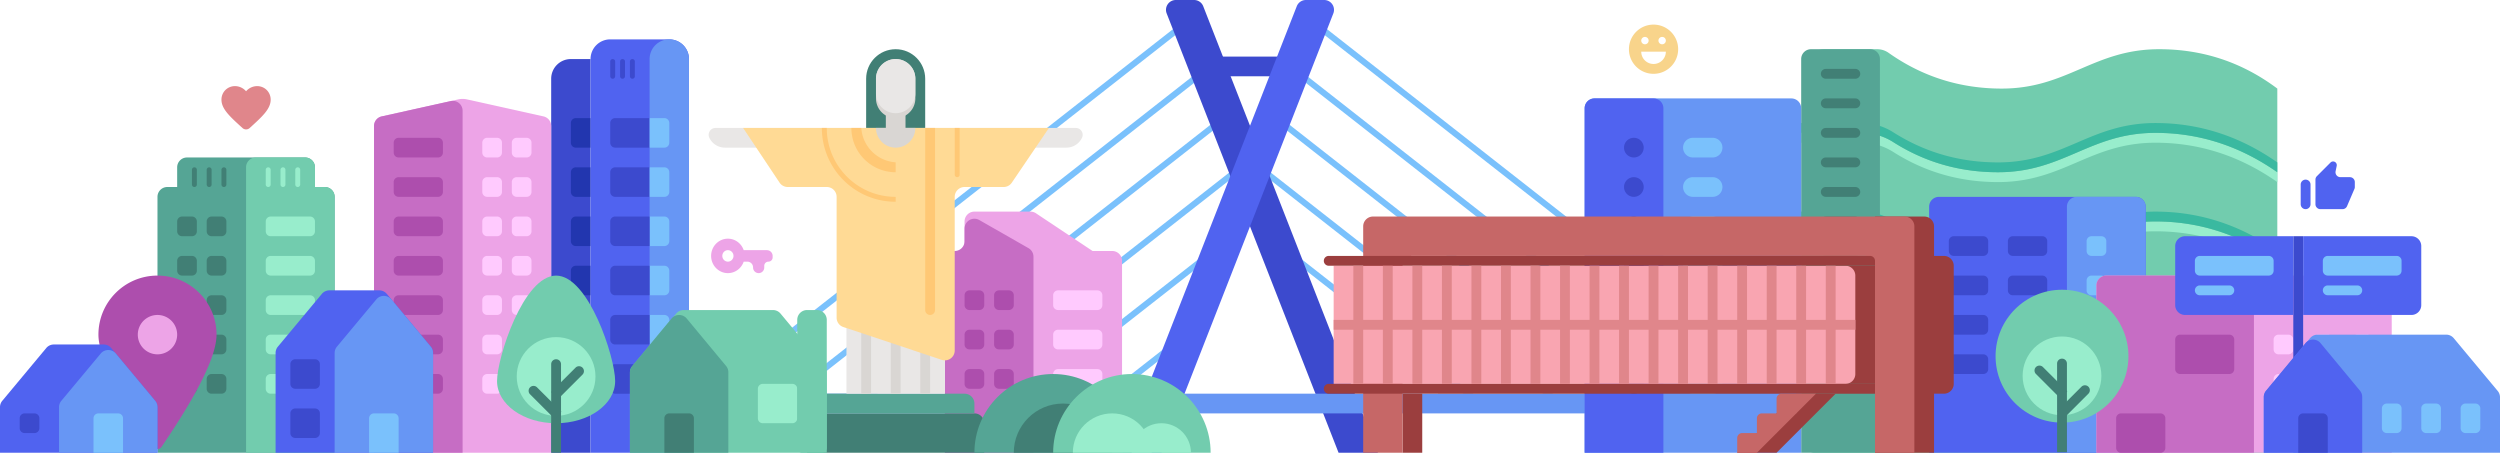 <svg width="1016" height="184" viewBox="0 0 1016 184" fill="none" xmlns="http://www.w3.org/2000/svg"><path d="M0 0h1016v184H0z"/><path d="M908 0H108v184h800z"/><path d="M732 0H508v160h224z"/><mask id="a" maskUnits="userSpaceOnUse" x="508" y="0" width="224" height="160"><path fill="#000" fill-opacity="0" transform="matrix(-1 0 0 1 732 0)" d="M0 0h224v160H0z"/><path d="M732 0H540l-32 76.966 33.175 82.704L732 160V0z" fill="#fff"/></mask><g mask="url(#a)" fill-rule="evenodd" clip-rule="evenodd" fill="#7AC1FC"><path d="M537.367 10.332h-4.051l194.431 152.38h4.05l-194.43-152.38zm-32.405 0h-4.05l194.43 152.38h4.051L504.962 10.332zm-32.405 0h-4.051l194.431 152.38h4.05l-194.43-152.38zm-32.405 0h-4.051l194.43 152.38h4.051l-194.43-152.38zm-32.405 0h-4.051l194.431 152.38h4.05l-194.43-152.38zm-32.405 0h-4.051l194.43 152.38h4.051l-194.43-152.38z"/></g><path d="M284 0h224v160H284z"/><mask id="b" maskUnits="userSpaceOnUse" x="284" y="0" width="224" height="160"><path fill="#000" fill-opacity="0" transform="translate(284)" d="M0 0h224v160H0z"/><path d="M284 0h192l32 76.966-33.175 82.704L284 160V0z" fill="#fff"/></mask><g mask="url(#b)" fill-rule="evenodd" clip-rule="evenodd" fill="#7AC1FC"><path d="M478.633 10.332h4.051l-194.431 152.38h-4.05l194.43-152.38zm32.405 0h4.05l-194.43 152.38h-4.051l194.431-152.38zm32.405 0h4.051l-194.431 152.38h-4.05l194.43-152.38zm32.405 0h4.051l-194.43 152.38h-4.051l194.43-152.38zm32.405 0h4.051l-194.431 152.38h-4.05l194.43-152.38zm32.405 0h4.051l-194.43 152.38h-4.051l194.43-152.38z"/></g><path d="M492 23h32v8h-32v-8z" fill="#3C4ACE"/><path fill-rule="evenodd" clip-rule="evenodd" d="M485.27 0h-7.409a4 4 0 0 0-3.725 5.458L544 184h16L488.995 2.542A4 4 0 0 0 485.27 0z" fill="#3C4ACE"/><path d="M112 160h792a4 4 0 0 1 0 8H112a4 4 0 0 1 0-8z" fill="#6796F4"/><path fill-rule="evenodd" clip-rule="evenodd" d="M538.14 0h-7.41a4 4 0 0 0-3.725 2.542L456 184h16L541.865 5.458A4 4 0 0 0 538.14 0z" fill="#5063F0"/><path d="M732 20h193.5v164H732z"/><path d="M732 20h193.5v164H732z"/><path fill-rule="evenodd" clip-rule="evenodd" d="M925.5 36v148h-188a4 4 0 0 1-4-4V28a8 8 0 0 1 8-8h21.397c1.654 0 3.266.512 4.617 1.466C781.228 31.156 796.556 36 813.5 36c26.667 0 37.333-16 64-16 17.778 0 33.778 5.333 48 16z" fill="#72CCAE"/><path fill-rule="evenodd" clip-rule="evenodd" d="M769.419 93.752C782.252 101.917 796.445 106 812 106c26.667 0 37.333-16 64-16 17.778 0 34.278 5.333 49.5 16v4c-15.222-10.667-31.722-16-49.5-16-26.667 0-37.333 16-64 16-15.555 0-29.748-4.083-42.581-12.248A23.998 23.998 0 0 0 756.535 94H732v-4h24.535c4.564 0 9.034 1.301 12.884 3.752zm0-36C782.252 65.917 796.445 70 812 70c26.667 0 37.333-16 64-16 17.778 0 34.278 5.333 49.5 16v4c-15.222-10.667-31.722-16-49.5-16-26.667 0-37.333 16-64 16-15.555 0-29.748-4.083-42.581-12.248A23.998 23.998 0 0 0 756.535 58H732v-4h24.535c4.564 0 9.034 1.301 12.884 3.752z" fill="#98EDCC"/><path fill-rule="evenodd" clip-rule="evenodd" d="M769.419 53.752C782.252 61.917 796.445 66 812 66c26.667 0 37.333-16 64-16 17.778 0 34.278 5.333 49.5 16v4c-15.222-10.667-31.722-16-49.5-16-26.667 0-37.333 16-64 16-15.555 0-29.748-4.083-42.581-12.248A23.998 23.998 0 0 0 756.535 54H732v-4h24.535c4.564 0 9.034 1.301 12.884 3.752zm0 36C782.252 97.917 796.445 102 812 102c26.667 0 37.333-16 64-16 17.778 0 34.278 5.333 49.5 16v4c-15.222-10.667-31.722-16-49.5-16-26.667 0-37.333 16-64 16-15.555 0-29.748-4.083-42.581-12.248A23.998 23.998 0 0 0 756.535 90H732v-4h24.535c4.564 0 9.034 1.301 12.884 3.752z" fill="#3AB9A0"/><path fill-rule="evenodd" clip-rule="evenodd" d="M736 20h24a4 4 0 0 1 4 4v160h-32V24a4 4 0 0 1 4-4z" fill="#55A595"/><path d="M754 28h-12a2 2 0 1 0 0 4h12a2 2 0 1 0 0-4zm0 12h-12a2 2 0 1 0 0 4h12a2 2 0 1 0 0-4zm0 12h-12a2 2 0 1 0 0 4h12a2 2 0 1 0 0-4zm0 12h-12a2 2 0 1 0 0 4h12a2 2 0 1 0 0-4zm0 12h-12a2 2 0 1 0 0 4h12a2 2 0 1 0 0-4zm0 12h-12a2 2 0 1 0 0 4h12a2 2 0 1 0 0-4zm0 12h-12a2 2 0 1 0 0 4h12a2 2 0 1 0 0-4zm0 12h-12a2 2 0 1 0 0 4h12a2 2 0 1 0 0-4zm0 12h-12a2 2 0 1 0 0 4h12a2 2 0 1 0 0-4zm0 12h-12a2 2 0 1 0 0 4h12a2 2 0 1 0 0-4zm0 12h-12a2 2 0 1 0 0 4h12a2 2 0 1 0 0-4z" fill="#417F75"/><path d="M784 80h88v104h-88z"/><path fill-rule="evenodd" clip-rule="evenodd" d="M788 80h80a4 4 0 0 1 4 4v100h-88V84a4 4 0 0 1 4-4z" fill="#5063F0"/><path fill-rule="evenodd" clip-rule="evenodd" d="M844 80h24a4 4 0 0 1 4 4v100h-32V84a4 4 0 0 1 4-4z" fill="#6796F4"/><path d="M806 112h-12a2 2 0 0 0-2 2v4a2 2 0 0 0 2 2h12a2 2 0 0 0 2-2v-4a2 2 0 0 0-2-2zm24 0h-12a2 2 0 0 0-2 2v4a2 2 0 0 0 2 2h12a2 2 0 0 0 2-2v-4a2 2 0 0 0-2-2zm-24-16h-12a2 2 0 0 0-2 2v4a2 2 0 0 0 2 2h12a2 2 0 0 0 2-2v-4a2 2 0 0 0-2-2zm24 0h-12a2 2 0 0 0-2 2v4a2 2 0 0 0 2 2h12a2 2 0 0 0 2-2v-4a2 2 0 0 0-2-2z" fill="#3C4ACE"/><path d="M854 96h-4a2 2 0 0 0-2 2v4a2 2 0 0 0 2 2h4a2 2 0 0 0 2-2v-4a2 2 0 0 0-2-2zm0 32h-4a2 2 0 0 0-2 2v4a2 2 0 0 0 2 2h4a2 2 0 0 0 2-2v-4a2 2 0 0 0-2-2zm0-16h-4a2 2 0 0 0-2 2v4a2 2 0 0 0 2 2h4a2 2 0 0 0 2-2v-4a2 2 0 0 0-2-2zm0 32h-4a2 2 0 0 0-2 2v4a2 2 0 0 0 2 2h4a2 2 0 0 0 2-2v-4a2 2 0 0 0-2-2z" fill="#7AC1FC"/><path d="M806 128h-12a2 2 0 0 0-2 2v4a2 2 0 0 0 2 2h12a2 2 0 0 0 2-2v-4a2 2 0 0 0-2-2zm24 0h-12a2 2 0 0 0-2 2v4a2 2 0 0 0 2 2h12a2 2 0 0 0 2-2v-4a2 2 0 0 0-2-2zm-24 16h-12a2 2 0 0 0-2 2v4a2 2 0 0 0 2 2h12a2 2 0 0 0 2-2v-4a2 2 0 0 0-2-2zm24 0h-12a2 2 0 0 0-2 2v4a2 2 0 0 0 2 2h12a2 2 0 0 0 2-2v-4a2 2 0 0 0-2-2z" fill="#3C4ACE"/><path d="M852 112h120v72H852z"/><path fill-rule="evenodd" clip-rule="evenodd" d="M856 112h112a4 4 0 0 1 4 4v68H852v-68a4 4 0 0 1 4-4z" fill="#EDA4E7"/><path fill-rule="evenodd" clip-rule="evenodd" d="M856 112h56a4 4 0 0 1 4 4v68h-64v-68a4 4 0 0 1 4-4z" fill="#C66DC4"/><path d="M906 136h-20a2 2 0 0 0-2 2v12a2 2 0 0 0 2 2h20a2 2 0 0 0 2-2v-12a2 2 0 0 0-2-2zm-28 32h-16a2 2 0 0 0-2 2v12a2 2 0 0 0 2 2h16a2 2 0 0 0 2-2v-12a2 2 0 0 0-2-2z" fill="#AD4EAD"/><path d="M930 136h-4a2 2 0 0 0-2 2v4a2 2 0 0 0 2 2h4a2 2 0 0 0 2-2v-4a2 2 0 0 0-2-2zm0 16h-4a2 2 0 0 0-2 2v4a2 2 0 0 0 2 2h4a2 2 0 0 0 2-2v-4a2 2 0 0 0-2-2zm16-16h-4a2 2 0 0 0-2 2v4a2 2 0 0 0 2 2h4a2 2 0 0 0 2-2v-4a2 2 0 0 0-2-2zm0 16h-4a2 2 0 0 0-2 2v4a2 2 0 0 0 2 2h4a2 2 0 0 0 2-2v-4a2 2 0 0 0-2-2zm16-16h-4a2 2 0 0 0-2 2v4a2 2 0 0 0 2 2h4a2 2 0 0 0 2-2v-4a2 2 0 0 0-2-2zm0 16h-4a2 2 0 0 0-2 2v4a2 2 0 0 0 2 2h4a2 2 0 0 0 2-2v-4a2 2 0 0 0-2-2z" fill="#FFCAFE"/><path d="M884 96h100v88H884z"/><path d="M936 96h-4v88h4V96z" fill="#3C4ACE"/><path fill-rule="evenodd" clip-rule="evenodd" d="M936 96h44a4 4 0 0 1 4 4v24a4 4 0 0 1-4 4h-44V96zm-48 0h44v32h-44a4 4 0 0 1-4-4v-24a4 4 0 0 1 4-4z" fill="#5063F0"/><path d="M974 104h-28a2 2 0 0 0-2 2v4a2 2 0 0 0 2 2h28a2 2 0 0 0 2-2v-4a2 2 0 0 0-2-2zm-52 0h-28a2 2 0 0 0-2 2v4a2 2 0 0 0 2 2h28a2 2 0 0 0 2-2v-4a2 2 0 0 0-2-2zm36 12h-12a2 2 0 1 0 0 4h12a2 2 0 1 0 0-4zm-52 0h-12a2 2 0 1 0 0 4h12a2 2 0 1 0 0-4z" fill="#7AC1FC"/><path d="M920 136h96v48h-96z"/><path fill-rule="evenodd" clip-rule="evenodd" d="M920.927 158.887l17.874-21.448a3.998 3.998 0 0 1 3.072-1.439h52.254c1.187 0 2.312.527 3.072 1.439l17.871 21.448c.6.719.93 1.625.93 2.561V184h-96v-22.552a4 4 0 0 1 .927-2.561z" fill="#6796F4"/><path fill-rule="evenodd" clip-rule="evenodd" d="M920.92 158.759l16-19.304a4 4 0 0 1 6.16 0l16 19.304c.594.718.92 1.621.92 2.553V184h-40v-22.688c0-.932.326-1.835.92-2.553z" fill="#5063F0"/><path d="M974 164h-4a2 2 0 0 0-2 2v8a2 2 0 0 0 2 2h4a2 2 0 0 0 2-2v-8a2 2 0 0 0-2-2zm16 0h-4a2 2 0 0 0-2 2v8a2 2 0 0 0 2 2h4a2 2 0 0 0 2-2v-8a2 2 0 0 0-2-2zm16 0h-4c-1.1 0-2 .895-2 2v8c0 1.105.9 2 2 2h4c1.1 0 2-.895 2-2v-8c0-1.105-.9-2-2-2z" fill="#7AC1FC"/><path fill-rule="evenodd" clip-rule="evenodd" d="M936 168h8a2 2 0 0 1 2 2v14h-12v-14a2 2 0 0 1 2-2z" fill="#3C4ACE"/><path d="M644 40h88v144h-88z"/><path fill-rule="evenodd" clip-rule="evenodd" d="M648 40h80a4 4 0 0 1 4 4v140h-88V44a4 4 0 0 1 4-4z" fill="#6796F4"/><path d="M696 88h-8a4 4 0 0 0 0 8h8a4 4 0 0 0 0-8zm0-32h-8a4 4 0 0 0 0 8h8a4 4 0 0 0 0-8zm0 48h-8a4 4 0 0 0 0 8h8a4 4 0 0 0 0-8zm0-32h-8a4 4 0 0 0 0 8h8a4 4 0 0 0 0-8zm0 64h-8a4 4 0 0 0 0 8h8a4 4 0 0 0 0-8zm0-16h-8a4 4 0 0 0 0 8h8a4 4 0 0 0 0-8zm0 32h-8a4 4 0 0 0 0 8h8a4 4 0 0 0 0-8z" fill="#7AC1FC"/><path fill-rule="evenodd" clip-rule="evenodd" d="M648 40h24a4 4 0 0 1 4 4v140h-32V44a4 4 0 0 1 4-4z" fill="#5063F0"/><path d="M668 92a4 4 0 1 0-8 0 4 4 0 0 0 8 0zm0-32a4 4 0 1 0-8 0 4 4 0 0 0 8 0zm0 48a4 4 0 1 0-8 0 4 4 0 0 0 8 0zm0-32a4 4 0 1 0-8 0 4 4 0 0 0 8 0zm0 48a4 4 0 1 0-8 0 4 4 0 0 0 8 0zm0 16a4 4 0 1 0-8 0 4 4 0 0 0 8 0zm0 16a4 4 0 1 0-8 0 4 4 0 0 0 8 0z" fill="#3C4ACE"/><path d="M538 88h256v96H538z"/><path fill-rule="evenodd" clip-rule="evenodd" d="M786 104h4a4 4 0 0 1 4 4v48a4 4 0 0 1-4 4h-4v-56zm-24-16h20a4 4 0 0 1 4 4v92h-24V88z" fill="#9B3E3E"/><path d="M578 160h-8v24h8v-24z" fill="#9B3E3E"/><path fill-rule="evenodd" clip-rule="evenodd" d="M558 88h216a4 4 0 0 1 4 4v92h-16v-76a4 4 0 0 0-4-4H574a4 4 0 0 0-4 4v76h-16V92a4 4 0 0 1 4-4z" fill="#C66767"/><path d="M762 108h-16v48h16v-48z" fill="#9B3E3E"/><path fill-rule="evenodd" clip-rule="evenodd" d="M542 108h208a4 4 0 0 1 4 4v40a4 4 0 0 1-4 4H542v-48z" fill="#F9A5B1"/><path fill-rule="evenodd" clip-rule="evenodd" d="M540 104h220a2 2 0 0 1 2 2v2H540a2 2 0 1 1 0-4zm0 52h222v4H540a2 2 0 1 1 0-4z" fill="#9B3E3E"/><path d="M554 108h-4v48h4v-48zm12 0h-4v48h4v-48zm12 0h-4v48h4v-48zm12 0h-4v48h4v-48zm12 0h-4v48h4v-48zm12 0h-4v48h4v-48zm12 0h-4v48h4v-48zm12 0h-4v48h4v-48zm12 0h-4v48h4v-48zm12 0h-4v48h4v-48zm12 0h-4v48h4v-48zm12 0h-4v48h4v-48zm12 0h-4v48h4v-48zm12 0h-4v48h4v-48zm12 0h-4v48h4v-48zm12 0h-4v48h4v-48zm12 0h-4v48h4v-48z" fill="#E0868B"/><path d="M754 130H542v4h212v-4z" fill="#E0868B"/><path d="M706 160h40v24h-40z"/><path fill-rule="evenodd" clip-rule="evenodd" d="M730 160h16l-24 24h-16l24-24z" fill="#9B3E3E"/><path fill-rule="evenodd" clip-rule="evenodd" d="M730 160h8l-24 24h-8l24-24z" fill="#C66767"/><path fill-rule="evenodd" clip-rule="evenodd" d="M708 176h6v8h-8v-6a2 2 0 0 1 2-2zm8-8h6v8h-8v-6a2 2 0 0 1 2-2zm8-8h6v8h-8v-6a2 2 0 0 1 2-2z" fill="#C66767"/><path d="M224 16h56v168h-56z"/><path fill-rule="evenodd" clip-rule="evenodd" d="M232 24h8v160h-16V32a8 8 0 0 1 8-8z" fill="#3C4ACE"/><path fill-rule="evenodd" clip-rule="evenodd" d="M234 68h6v12h-6a2 2 0 0 1-2-2v-8a2 2 0 0 1 2-2zm0-20h6v12h-6a2 2 0 0 1-2-2v-8a2 2 0 0 1 2-2zm0 40h6v12h-6a2 2 0 0 1-2-2v-8a2 2 0 0 1 2-2zm0 20h6v12h-6a2 2 0 0 1-2-2v-8a2 2 0 0 1 2-2zm0 20h6v12h-6a2 2 0 0 1-2-2v-8a2 2 0 0 1 2-2zm0 20h6v12h-6a2 2 0 0 1-2-2v-8a2 2 0 0 1 2-2z" fill="#2236AF"/><path fill-rule="evenodd" clip-rule="evenodd" d="M248 16h24a8 8 0 0 1 8 8v160h-40V24a8 8 0 0 1 8-8z" fill="#5063F0"/><path fill-rule="evenodd" clip-rule="evenodd" d="M272 16a8 8 0 0 1 8 8v160h-16V24a8 8 0 0 1 8-8z" fill="#6796F4"/><path d="M258 25a1 1 0 0 0-2 0v6a1 1 0 0 0 2 0v-6zm-4 0a1 1 0 0 0-2 0v6a1 1 0 0 0 2 0v-6zm-4 0a1 1 0 0 0-2 0v6a1 1 0 0 0 2 0v-6z" fill="#3C4ACE"/><path fill-rule="evenodd" clip-rule="evenodd" d="M250 68h14v12h-14a2 2 0 0 1-2-2v-8a2 2 0 0 1 2-2zm0-20h14v12h-14a2 2 0 0 1-2-2v-8a2 2 0 0 1 2-2z" fill="#3C4ACE"/><path fill-rule="evenodd" clip-rule="evenodd" d="M264 68h6a2 2 0 0 1 2 2v8a2 2 0 0 1-2 2h-6V68zm0-20h6a2 2 0 0 1 2 2v8a2 2 0 0 1-2 2h-6V48zm0 40h6a2 2 0 0 1 2 2v8a2 2 0 0 1-2 2h-6V88zm0 20h6a2 2 0 0 1 2 2v8a2 2 0 0 1-2 2h-6v-12zm0 20h6a2 2 0 0 1 2 2v8a2 2 0 0 1-2 2h-6v-12zm0 20h6a2 2 0 0 1 2 2v8a2 2 0 0 1-2 2h-6v-12z" fill="#7AC1FC"/><path fill-rule="evenodd" clip-rule="evenodd" d="M250 88h14v12h-14a2 2 0 0 1-2-2v-8a2 2 0 0 1 2-2zm0 40h14v12h-14a2 2 0 0 1-2-2v-8a2 2 0 0 1 2-2zm0-20h14v12h-14a2 2 0 0 1-2-2v-8a2 2 0 0 1 2-2zm0 40h14v12h-14a2 2 0 0 1-2-2v-8a2 2 0 0 1 2-2z" fill="#3C4ACE"/><path d="M384 86h72v98h-72z"/><path fill-rule="evenodd" clip-rule="evenodd" d="M388 102h64a4 4 0 0 1 4 4v78h-72v-78a4 4 0 0 1 4-4zm8-16h22.789a4 4 0 0 1 2.219.672L444 102h-52V90a4 4 0 0 1 4-4z" fill="#EDA4E7"/><path fill-rule="evenodd" clip-rule="evenodd" d="M388 102a4 4 0 0 0 4-4v-5.107a4 4 0 0 1 5.985-3.473l20 11.428a4 4 0 0 1 2.015 3.473V184h-36v-78a4 4 0 0 1 4-4z" fill="#C66DC4"/><path d="M398 118h-4a2 2 0 0 0-2 2v4a2 2 0 0 0 2 2h4a2 2 0 0 0 2-2v-4a2 2 0 0 0-2-2zm0 16h-4a2 2 0 0 0-2 2v4a2 2 0 0 0 2 2h4a2 2 0 0 0 2-2v-4a2 2 0 0 0-2-2zm0 16h-4a2 2 0 0 0-2 2v4a2 2 0 0 0 2 2h4a2 2 0 0 0 2-2v-4a2 2 0 0 0-2-2z" fill="#AD4EAD"/><path d="M446 118h-16a2 2 0 0 0-2 2v4a2 2 0 0 0 2 2h16a2 2 0 0 0 2-2v-4a2 2 0 0 0-2-2zm0 16h-16a2 2 0 0 0-2 2v4a2 2 0 0 0 2 2h16a2 2 0 0 0 2-2v-4a2 2 0 0 0-2-2zm0 16h-16a2 2 0 0 0-2 2v4a2 2 0 0 0 2 2h16a2 2 0 0 0 2-2v-4a2 2 0 0 0-2-2z" fill="#FFCAFE"/><path d="M410 118h-4a2 2 0 0 0-2 2v4a2 2 0 0 0 2 2h4a2 2 0 0 0 2-2v-4a2 2 0 0 0-2-2zm0 16h-4a2 2 0 0 0-2 2v4a2 2 0 0 0 2 2h4a2 2 0 0 0 2-2v-4a2 2 0 0 0-2-2zm0 16h-4a2 2 0 0 0-2 2v4a2 2 0 0 0 2 2h4a2 2 0 0 0 2-2v-4a2 2 0 0 0-2-2z" fill="#AD4EAD"/><path d="M288 20h152v164H288z"/><path fill-rule="evenodd" clip-rule="evenodd" d="M332 168h64a4 4 0 0 1 4 4v12h-72v-12a4 4 0 0 1 4-4z" fill="#417F75"/><path fill-rule="evenodd" clip-rule="evenodd" d="M336 160h56a4 4 0 0 1 4 4v4h-64v-4a4 4 0 0 1 4-4z" fill="#55A595"/><path fill-rule="evenodd" clip-rule="evenodd" d="M364 20c6.627 0 12 5.373 12 12v28h-24V32c0-6.627 5.373-12 12-12z" fill="#417F75"/><path fill-rule="evenodd" clip-rule="evenodd" d="M344 72h40v88h-40V72z" fill="#E9E7E6"/><path fill-rule="evenodd" clip-rule="evenodd" d="M374 72h4v88h-4V72zm-12 0h4v88h-4V72zm-12 0h4v88h-4V72z" fill="#D9D6D3"/><path fill-rule="evenodd" clip-rule="evenodd" d="M290.795 52h146.411a2.794 2.794 0 0 1 2.521 4 7.036 7.036 0 0 1-6.347 4H294.621a7.035 7.035 0 0 1-6.347-4 2.794 2.794 0 0 1 2.521-4z" fill="#E9E7E6"/><path fill-rule="evenodd" clip-rule="evenodd" d="M426.295 52L411.19 74.247A4 4 0 0 1 407.881 76H392a4 4 0 0 0-4 4v62.45a4 4 0 0 1-5.265 3.795l-40-13.333a4.001 4.001 0 0 1-2.735-3.795V80a4 4 0 0 0-4-4h-15.859a3.998 3.998 0 0 1-3.328-1.781L302 52h124.295z" fill="#FFDA95"/><path fill-rule="evenodd" clip-rule="evenodd" d="M376 52h4v74a2 2 0 1 1-4 0V52zm12 0h2v19a1 1 0 0 1-2 0V52zm-24 13.967V70c-9.941 0-18-8.059-18-18h4.033c.493 7.487 6.479 13.474 13.967 13.967zM336 52c0 15.464 12.536 28 28 28v2c-16.569 0-30-13.431-30-30h2z" fill="#FFC875"/><path fill-rule="evenodd" clip-rule="evenodd" d="M356 52h16a8 8 0 0 1-16 0z" fill="#D9D6D3"/><path fill-rule="evenodd" clip-rule="evenodd" d="M360 40h8v12a4 4 0 0 1-8 0V40z" fill="#D9D6D3"/><path d="M372 32a8 8 0 0 0-16 0v8a8 8 0 0 0 16 0v-8z" fill="#D9D6D3"/><path d="M372 32a8 8 0 0 0-16 0v6a8 8 0 0 0 16 0v-6z" fill="#E9E7E6"/><path d="M256 126h80v58h-80z"/><path d="M256 126h80v58h-80z"/><path fill-rule="evenodd" clip-rule="evenodd" d="M256.927 148.887l17.874-21.448a3.998 3.998 0 0 1 3.072-1.439h36.253c1.188 0 2.313.527 3.073 1.439l17.874 21.448a4 4 0 0 1 .927 2.561V184h-80v-32.552a4 4 0 0 1 .927-2.561z" fill="#72CCAE"/><path fill-rule="evenodd" clip-rule="evenodd" d="M256.922 148.728l16-19.277a4 4 0 0 1 6.156 0l16 19.277a4 4 0 0 1 .922 2.555V184h-40v-32.717a4 4 0 0 1 .922-2.555z" fill="#55A595"/><path d="M322 156h-12a2 2 0 0 0-2 2v12a2 2 0 0 0 2 2h12a2 2 0 0 0 2-2v-12a2 2 0 0 0-2-2z" fill="#98EDCC"/><path fill-rule="evenodd" clip-rule="evenodd" d="M272 168h8a2 2 0 0 1 2 2v14h-12v-14a2 2 0 0 1 2-2z" fill="#417F75"/><path fill-rule="evenodd" clip-rule="evenodd" d="M328 126h4a4 4 0 0 1 4 4v52a2 2 0 0 1-2 2h-8a2 2 0 0 1-2-2v-52a4 4 0 0 1 4-4z" fill="#72CCAE"/><path d="M152 40.195h72V184h-72z"/><path fill-rule="evenodd" clip-rule="evenodd" d="M155.132 47.304l31.133-6.918a7.996 7.996 0 0 1 3.47 0l31.133 6.918A4 4 0 0 1 224 51.21V184h-72V51.209a4 4 0 0 1 3.132-3.905z" fill="#EDA4E7"/><path d="M202 88h-4a2 2 0 0 0-2 2v4a2 2 0 0 0 2 2h4a2 2 0 0 0 2-2v-4a2 2 0 0 0-2-2zm0-32h-4a2 2 0 0 0-2 2v4a2 2 0 0 0 2 2h4a2 2 0 0 0 2-2v-4a2 2 0 0 0-2-2zm0 48h-4a2 2 0 0 0-2 2v4a2 2 0 0 0 2 2h4a2 2 0 0 0 2-2v-4a2 2 0 0 0-2-2zm0-32h-4a2 2 0 0 0-2 2v4a2 2 0 0 0 2 2h4a2 2 0 0 0 2-2v-4a2 2 0 0 0-2-2zm0 64h-4a2 2 0 0 0-2 2v4a2 2 0 0 0 2 2h4a2 2 0 0 0 2-2v-4a2 2 0 0 0-2-2zm0-16h-4a2 2 0 0 0-2 2v4a2 2 0 0 0 2 2h4a2 2 0 0 0 2-2v-4a2 2 0 0 0-2-2zm0 32h-4a2 2 0 0 0-2 2v4a2 2 0 0 0 2 2h4a2 2 0 0 0 2-2v-4a2 2 0 0 0-2-2zm12-64h-4a2 2 0 0 0-2 2v4a2 2 0 0 0 2 2h4a2 2 0 0 0 2-2v-4a2 2 0 0 0-2-2zm0-32h-4a2 2 0 0 0-2 2v4a2 2 0 0 0 2 2h4a2 2 0 0 0 2-2v-4a2 2 0 0 0-2-2zm0 48h-4a2 2 0 0 0-2 2v4a2 2 0 0 0 2 2h4a2 2 0 0 0 2-2v-4a2 2 0 0 0-2-2zm0-32h-4a2 2 0 0 0-2 2v4a2 2 0 0 0 2 2h4a2 2 0 0 0 2-2v-4a2 2 0 0 0-2-2zm0 64h-4a2 2 0 0 0-2 2v4a2 2 0 0 0 2 2h4a2 2 0 0 0 2-2v-4a2 2 0 0 0-2-2zm0-16h-4a2 2 0 0 0-2 2v4a2 2 0 0 0 2 2h4a2 2 0 0 0 2-2v-4a2 2 0 0 0-2-2zm0 32h-4a2 2 0 0 0-2 2v4a2 2 0 0 0 2 2h4a2 2 0 0 0 2-2v-4a2 2 0 0 0-2-2z" fill="#FFCAFE"/><path fill-rule="evenodd" clip-rule="evenodd" d="M155.132 47.304l28-6.222A4 4 0 0 1 188 44.987V184h-36V51.209a4 4 0 0 1 3.132-3.905z" fill="#C66DC4"/><path d="M178 88h-16a2 2 0 0 0-2 2v4a2 2 0 0 0 2 2h16a2 2 0 0 0 2-2v-4a2 2 0 0 0-2-2zm0-32h-16a2 2 0 0 0-2 2v4a2 2 0 0 0 2 2h16a2 2 0 0 0 2-2v-4a2 2 0 0 0-2-2zm0 48h-16a2 2 0 0 0-2 2v4a2 2 0 0 0 2 2h16a2 2 0 0 0 2-2v-4a2 2 0 0 0-2-2zm0-32h-16a2 2 0 0 0-2 2v4a2 2 0 0 0 2 2h16a2 2 0 0 0 2-2v-4a2 2 0 0 0-2-2zm0 48h-16a2 2 0 0 0-2 2v4a2 2 0 0 0 2 2h16a2 2 0 0 0 2-2v-4a2 2 0 0 0-2-2zm0 16h-16a2 2 0 0 0-2 2v4a2 2 0 0 0 2 2h16a2 2 0 0 0 2-2v-4a2 2 0 0 0-2-2zm0 16h-16a2 2 0 0 0-2 2v4a2 2 0 0 0 2 2h16a2 2 0 0 0 2-2v-4a2 2 0 0 0-2-2z" fill="#AD4EAD"/><path d="M64 64h72v120H64z"/><path fill-rule="evenodd" clip-rule="evenodd" d="M68 76h64a4 4 0 0 1 4 4v104H64V80a4 4 0 0 1 4-4zm8-12h48a4 4 0 0 1 4 4v8H72v-8a4 4 0 0 1 4-4z" fill="#55A595"/><path fill-rule="evenodd" clip-rule="evenodd" d="M100 76h32a4 4 0 0 1 4 4v104h-36V76zm4-12h20a4 4 0 0 1 4 4v8h-28v-8a4 4 0 0 1 4-4z" fill="#72CCAE"/><path d="M78 88h-4a2 2 0 0 0-2 2v4a2 2 0 0 0 2 2h4a2 2 0 0 0 2-2v-4a2 2 0 0 0-2-2zm14-19a1 1 0 1 0-2 0v6a1 1 0 1 0 2 0v-6z" fill="#417F75"/><path d="M122 69a1 1 0 0 0-2 0v6a1 1 0 0 0 2 0v-6z" fill="#98EDCC"/><path d="M86 69a1 1 0 1 0-2 0v6a1 1 0 1 0 2 0v-6z" fill="#417F75"/><path d="M116 69a1 1 0 0 0-2 0v6a1 1 0 0 0 2 0v-6z" fill="#98EDCC"/><path d="M80 69a1 1 0 1 0-2 0v6a1 1 0 1 0 2 0v-6z" fill="#417F75"/><path d="M110 69a1 1 0 0 0-2 0v6a1 1 0 0 0 2 0v-6z" fill="#98EDCC"/><path d="M78 104h-4a2 2 0 0 0-2 2v4a2 2 0 0 0 2 2h4a2 2 0 0 0 2-2v-4a2 2 0 0 0-2-2zm0 16h-4a2 2 0 0 0-2 2v4a2 2 0 0 0 2 2h4a2 2 0 0 0 2-2v-4a2 2 0 0 0-2-2zm0 32h-4a2 2 0 0 0-2 2v4a2 2 0 0 0 2 2h4a2 2 0 0 0 2-2v-4a2 2 0 0 0-2-2zm12 0h-4a2 2 0 0 0-2 2v4a2 2 0 0 0 2 2h4a2 2 0 0 0 2-2v-4a2 2 0 0 0-2-2zm-12-16h-4a2 2 0 0 0-2 2v4a2 2 0 0 0 2 2h4a2 2 0 0 0 2-2v-4a2 2 0 0 0-2-2zm12-48h-4a2 2 0 0 0-2 2v4a2 2 0 0 0 2 2h4a2 2 0 0 0 2-2v-4a2 2 0 0 0-2-2z" fill="#417F75"/><path d="M126 88h-16a2 2 0 0 0-2 2v4a2 2 0 0 0 2 2h16a2 2 0 0 0 2-2v-4a2 2 0 0 0-2-2zm0 16h-16a2 2 0 0 0-2 2v4a2 2 0 0 0 2 2h16a2 2 0 0 0 2-2v-4a2 2 0 0 0-2-2zm0 16h-16a2 2 0 0 0-2 2v4a2 2 0 0 0 2 2h16a2 2 0 0 0 2-2v-4a2 2 0 0 0-2-2zm0 16h-16a2 2 0 0 0-2 2v4a2 2 0 0 0 2 2h16a2 2 0 0 0 2-2v-4a2 2 0 0 0-2-2zm0 16h-16a2 2 0 0 0-2 2v4a2 2 0 0 0 2 2h16a2 2 0 0 0 2-2v-4a2 2 0 0 0-2-2z" fill="#98EDCC"/><path d="M90 104h-4a2 2 0 0 0-2 2v4a2 2 0 0 0 2 2h4a2 2 0 0 0 2-2v-4a2 2 0 0 0-2-2zm0 16h-4a2 2 0 0 0-2 2v4a2 2 0 0 0 2 2h4a2 2 0 0 0 2-2v-4a2 2 0 0 0-2-2zm0 16h-4a2 2 0 0 0-2 2v4a2 2 0 0 0 2 2h4a2 2 0 0 0 2-2v-4a2 2 0 0 0-2-2z" fill="#417F75"/><path d="M112 118h64v66h-64z"/><path fill-rule="evenodd" clip-rule="evenodd" d="M112.927 140.887l17.874-21.448a3.998 3.998 0 0 1 3.072-1.439h20.253c1.188 0 2.313.527 3.073 1.439l17.874 21.448a4 4 0 0 1 .927 2.561V184h-64v-40.552a4 4 0 0 1 .927-2.561z" fill="#5063F0"/><path fill-rule="evenodd" clip-rule="evenodd" d="M136.927 140.887l16-19.2a4 4 0 0 1 6.146 0l16 19.2a4 4 0 0 1 .927 2.561V184h-40v-40.552a4 4 0 0 1 .927-2.561z" fill="#6796F4"/><path d="M128 166h-8a2 2 0 0 0-2 2v8a2 2 0 0 0 2 2h8a2 2 0 0 0 2-2v-8a2 2 0 0 0-2-2zm0-20h-8a2 2 0 0 0-2 2v8a2 2 0 0 0 2 2h8a2 2 0 0 0 2-2v-8a2 2 0 0 0-2-2z" fill="#3C4ACE"/><path fill-rule="evenodd" clip-rule="evenodd" d="M152 168h8a2 2 0 0 1 2 2v14h-12v-14a2 2 0 0 1 2-2z" fill="#7AC1FC"/><path d="M40 112h48v70.465H40z"/><path fill-rule="evenodd" clip-rule="evenodd" d="M65.653 181.591C80.55 159.724 88 144.527 88 136c0-13.255-10.745-24-24-24s-24 10.745-24 24c0 8.527 7.449 23.724 22.347 45.591a2 2 0 0 0 3.306 0z" fill="#AD4EAD"/><path d="M64 144a8 8 0 1 0 0-16 8 8 0 0 0 0 16z" fill="#EDA4E7"/><path d="M0 140h64v44H0z"/><path fill-rule="evenodd" clip-rule="evenodd" d="M.927 162.887l17.874-21.448A4 4 0 0 1 21.874 140h20.253a4 4 0 0 1 3.072 1.439l17.874 21.448a4 4 0 0 1 .927 2.561V184H0v-18.552a4 4 0 0 1 .927-2.561z" fill="#5063F0"/><path fill-rule="evenodd" clip-rule="evenodd" d="M24.927 162.887l16-19.2a4 4 0 0 1 6.146 0l16 19.2a4 4 0 0 1 .927 2.561V184H24v-18.552a4 4 0 0 1 .927-2.561z" fill="#6796F4"/><path d="M14 168h-4a2 2 0 0 0-2 2v4a2 2 0 0 0 2 2h4a2 2 0 0 0 2-2v-4a2 2 0 0 0-2-2z" fill="#3C4ACE"/><path fill-rule="evenodd" clip-rule="evenodd" d="M40 168h8a2 2 0 0 1 2 2v14H38v-14a2 2 0 0 1 2-2z" fill="#7AC1FC"/><path d="M202 112h48v72h-48z"/><path fill-rule="evenodd" clip-rule="evenodd" d="M226 172c13.255 0 24-7.675 24-17.143S239.255 112 226 112s-24 33.389-24 42.857c0 9.468 10.745 17.143 24 17.143z" fill="#72CCAE"/><path fill-rule="evenodd" clip-rule="evenodd" d="M226 169c8.837 0 16-7.163 16-16s-7.163-16-16-16-16 7.163-16 16 7.163 16 16 16z" fill="#98EDCC"/><path fill-rule="evenodd" clip-rule="evenodd" d="M226 146a2 2 0 0 1 2 2v36h-4v-36a2 2 0 0 1 2-2z" fill="#417F75"/><path fill-rule="evenodd" clip-rule="evenodd" d="M215.414 157.414a2 2 0 0 1 2.829 0l9.899 9.9-2.828 2.828-9.9-9.899a2 2 0 0 1 0-2.829zm21.314-8a2 2 0 0 1 0 2.829l-9.9 9.899-2.828-2.828 9.899-9.9a2 2 0 0 1 2.829 0z" fill="#417F75"/><path d="M396 152h96v32h-96z"/><path fill-rule="evenodd" clip-rule="evenodd" d="M460 184c0-17.673-14.327-32-32-32-17.673 0-32 14.327-32 32h64z" fill="#55A595"/><path fill-rule="evenodd" clip-rule="evenodd" d="M452 184c0-11.046-8.954-20-20-20s-20 8.954-20 20h40z" fill="#417F75"/><path fill-rule="evenodd" clip-rule="evenodd" d="M492 184c0-17.673-14.327-32-32-32-17.673 0-32 14.327-32 32h64z" fill="#72CCAE"/><path fill-rule="evenodd" clip-rule="evenodd" d="M468 184c0-8.837-7.163-16-16-16s-16 7.163-16 16h32z" fill="#98EDCC"/><path fill-rule="evenodd" clip-rule="evenodd" d="M484 184c0-6.627-5.373-12-12-12s-12 5.373-12 12h24z" fill="#98EDCC"/><path d="M811 117.75h54v66h-54z"/><path fill-rule="evenodd" clip-rule="evenodd" d="M838 171.75c14.912 0 27-12.088 27-27s-12.088-27-27-27-27 12.088-27 27 12.088 27 27 27z" fill="#72CCAE"/><path fill-rule="evenodd" clip-rule="evenodd" d="M838 168.75c8.837 0 16-7.163 16-16s-7.163-16-16-16-16 7.163-16 16 7.163 16 16 16z" fill="#98EDCC"/><path fill-rule="evenodd" clip-rule="evenodd" d="M838 145.75a2 2 0 0 1 2 2v36h-4v-36a2 2 0 0 1 2-2z" fill="#417F75"/><path fill-rule="evenodd" clip-rule="evenodd" d="M827.414 149.164a2 2 0 0 1 2.829 0l9.899 9.9-2.828 2.828-9.9-9.899a2 2 0 0 1 0-2.829zm21.314 8a2 2 0 0 1 0 2.829l-9.9 9.899-2.828-2.828 9.899-9.9a2 2 0 0 1 2.829 0z" fill="#417F75"/><path d="M934 64h24v24h-24z"/><path d="M937 85a2 2 0 0 0 2-2v-8a2 2 0 1 0-4 0v8a2 2 0 0 0 2 2zm20-11c0-1.1-.9-2-2-2h-3.851a2 2 0 0 1-1.959-2.407l.45-2.163.03-.32c0-.41-.17-.79-.44-1.06a1.498 1.498 0 0 0-2.114.006l-5.526 5.534c-.37.36-.59.86-.59 1.41v10c0 1.1.9 2 2 2h9c.83 0 1.54-.5 1.84-1.22l3.02-7.05c.09-.23.14-.47.14-.73v-2z" fill="#5063F0"/><path d="M660 8h24v24h-24z"/><path d="M671.99 10c5.53 0 10.01 4.48 10.01 10s-4.48 10-10.01 10c-5.52 0-9.99-4.48-9.99-10s4.47-10 9.99-10zm.01 16a5 5 0 0 0 5-5h-10a5 5 0 0 0 5 5zm3.5-8c.83 0 1.5-.67 1.5-1.5s-.67-1.5-1.5-1.5-1.5.67-1.5 1.5.67 1.5 1.5 1.5zm-7 0c.83 0 1.5-.67 1.5-1.5s-.67-1.5-1.5-1.5-1.5.67-1.5 1.5.67 1.5 1.5 1.5z" fill="#F8D48B"/><path d="M288 90h28v28h-28z"/><path d="M302.239 101.667c-.932-2.719-3.455-4.667-6.421-4.667-3.761 0-6.818 3.138-6.818 7s3.057 7 6.818 7c2.966 0 5.489-1.948 6.421-4.667h1.473a2.333 2.333 0 0 1 2.333 2.334v.06a2.273 2.273 0 0 0 4.546 0v-.689c0-.942.763-1.705 1.704-1.705.942 0 1.705-.763 1.705-1.704V104a2.333 2.333 0 0 0-2.333-2.333h-9.428zm-6.421 4.666c-1.25 0-2.273-1.05-2.273-2.333 0-1.283 1.023-2.333 2.273-2.333 1.25 0 2.273 1.05 2.273 2.333 0 1.283-1.023 2.333-2.273 2.333z" fill="#EDA4E7"/><path d="M88 32h24v24H88z"/><path d="M98.555 52.035l-.005-.005C93.4 47.36 90 44.28 90 40.5c0-3.08 2.42-5.5 5.5-5.5 1.74 0 3.41.81 4.5 2.09 1.09-1.28 2.76-2.09 4.5-2.09 3.08 0 5.5 2.42 5.5 5.5 0 3.78-3.4 6.86-8.55 11.54a2.155 2.155 0 0 1-2.895-.005z" fill="#E0868B"/></svg>